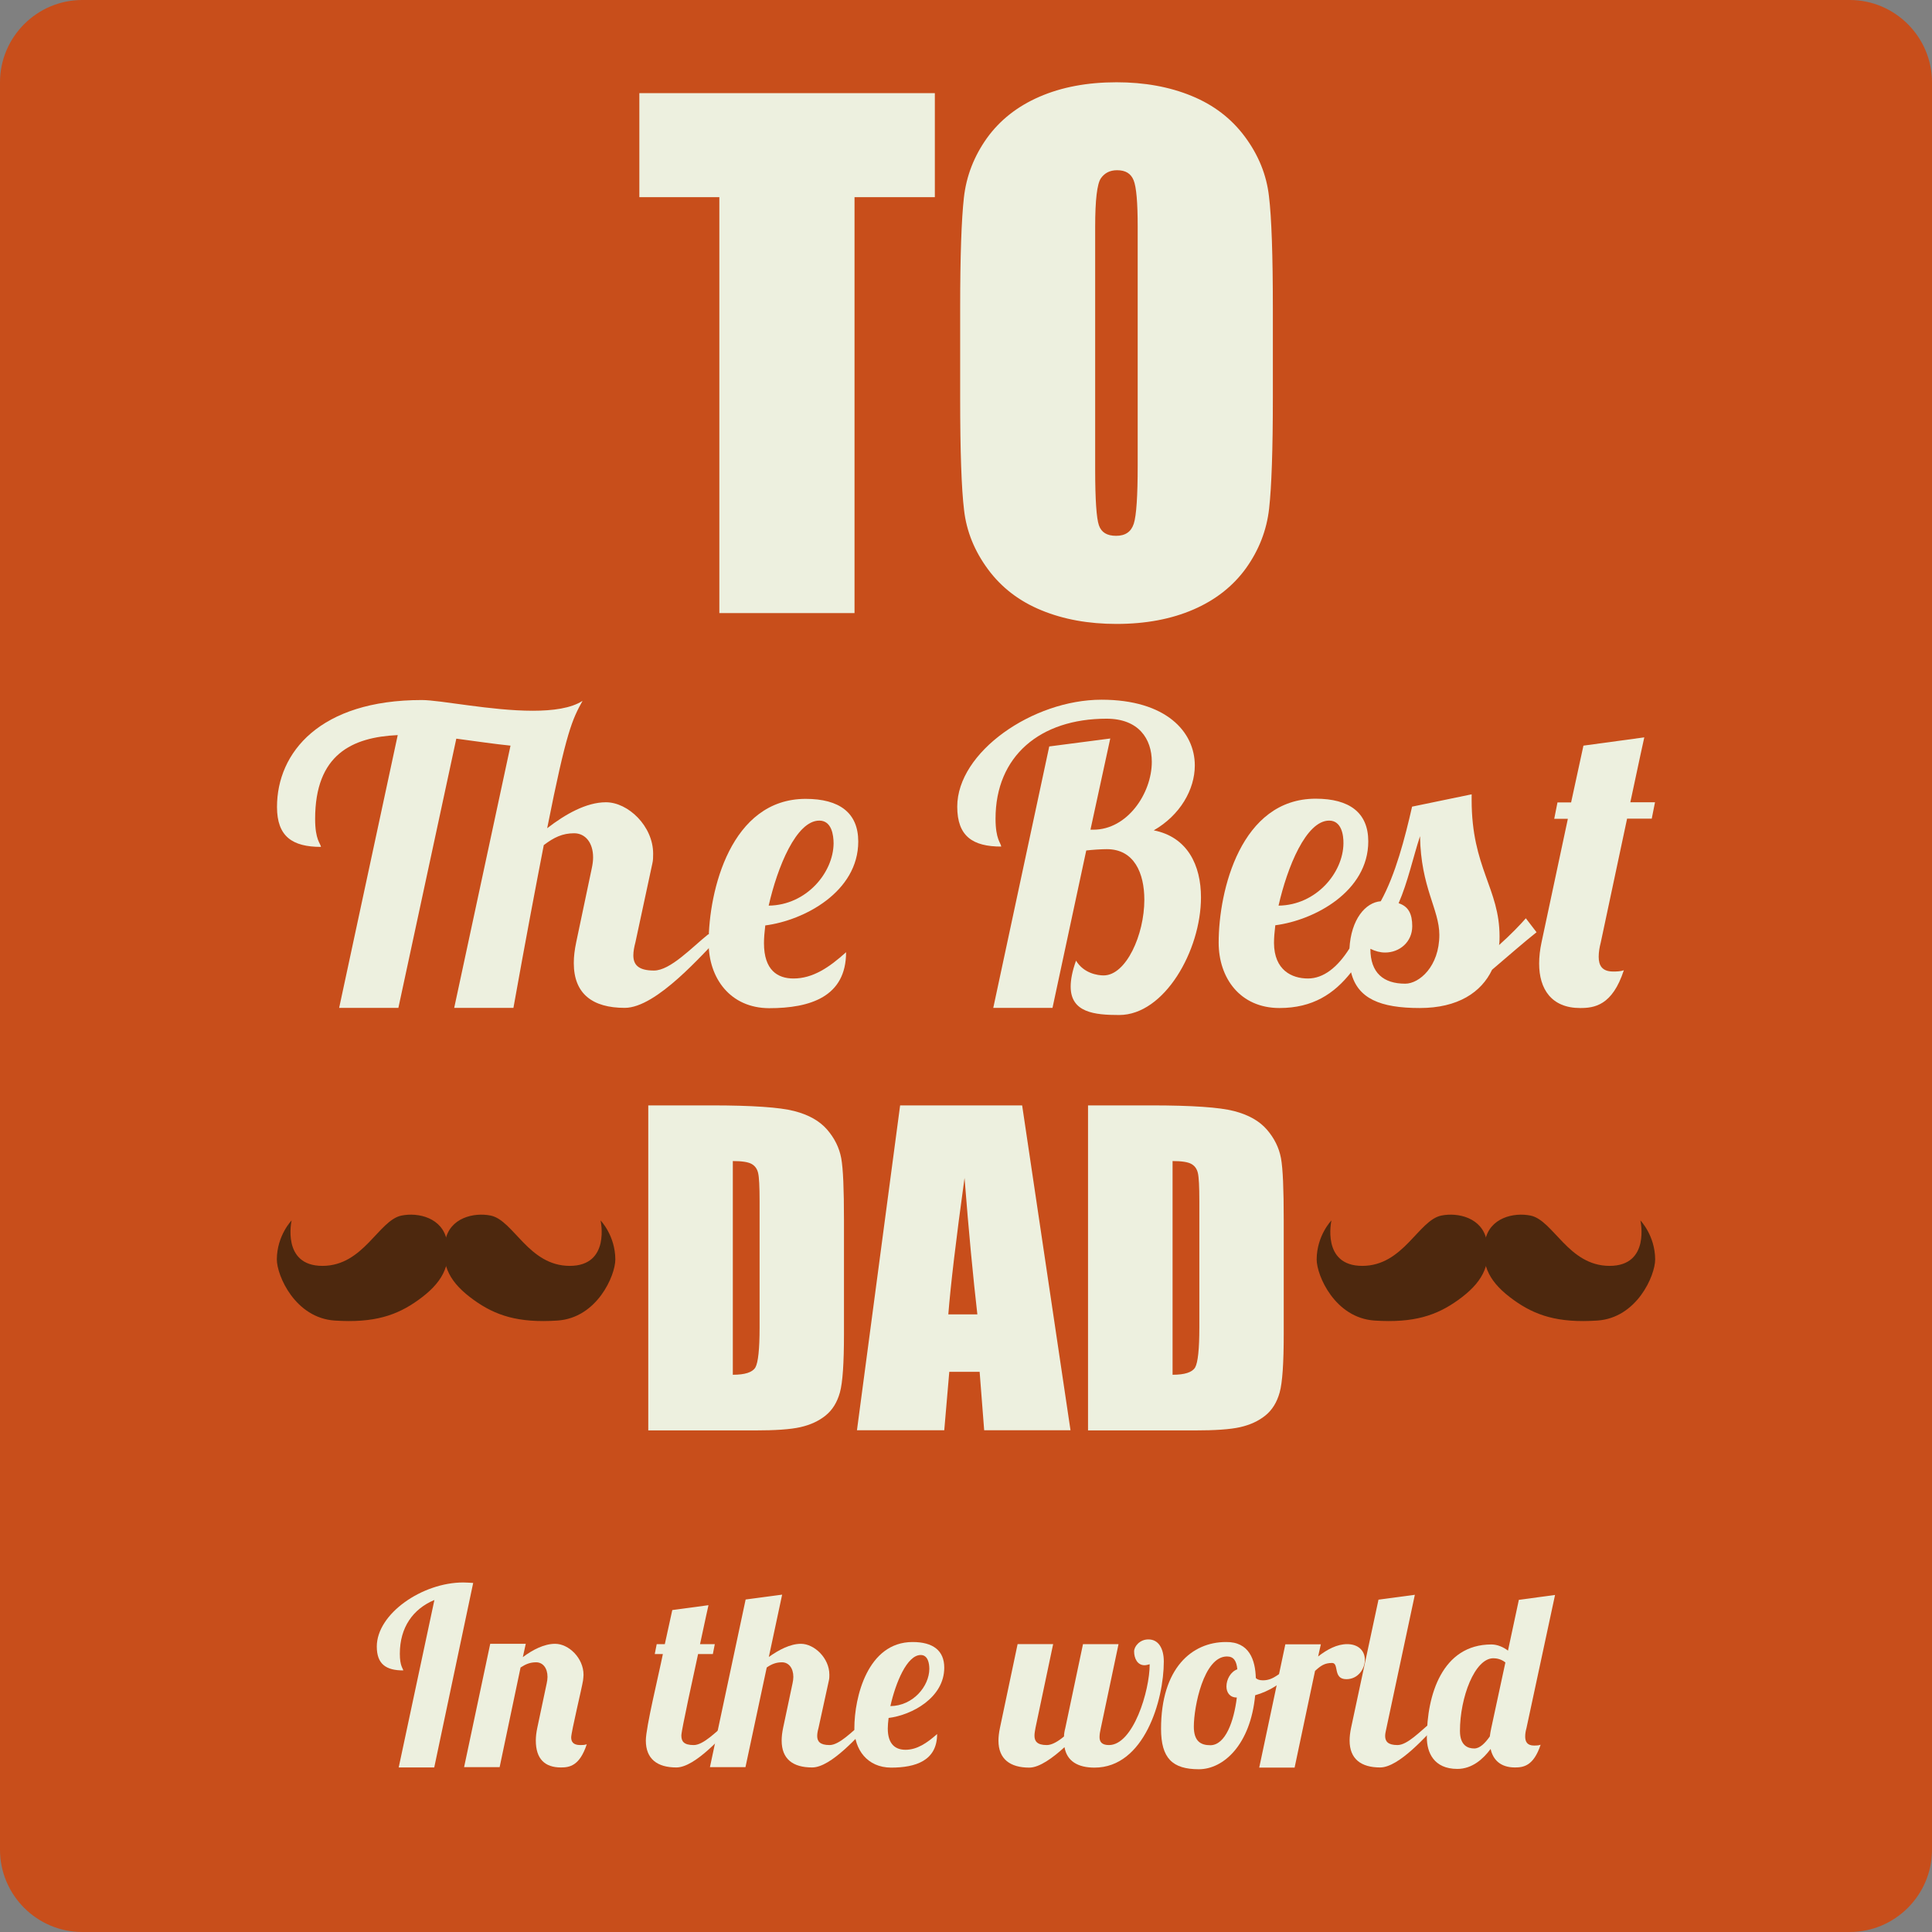 <svg xmlns="http://www.w3.org/2000/svg" viewBox="0 0 1190.6 1190.6"><rect x="0" y="0" width="1190.6" height="1190.6" fill="#808080" stroke="none"/><path d="M1190.6 1139.9c0 27.9-22.8 50.7-50.7 50.7H50.7c-27.9 0-50.7-22.8-50.7-50.7V50.7C0 22.8 22.8 0 50.7 0h1089.2c27.9 0 50.7 22.8 50.7 50.7v1089.2z" fill="#c84e1b"/><g fill="#edf0df"><path d="M576.1 57.4v64.1h-49.5v256.3h-83.3V121.5H394V57.4h182.1z"/><path d="M784.4 245c0 32.2-.8 55-2.3 68.4-1.5 13.4-6.3 25.6-14.2 36.7-8 11.1-18.8 19.6-32.4 25.5-13.6 5.9-29.4 8.9-47.5 8.9-17.2 0-32.6-2.8-46.2-8.4-13.7-5.6-24.6-14-32.9-25.2-8.3-11.2-13.3-23.4-14.8-36.6-1.6-13.2-2.4-36.3-2.4-69.3v-54.8c0-32.2.8-55 2.3-68.4 1.5-13.4 6.3-25.6 14.2-36.7 8-11.1 18.8-19.6 32.4-25.5 13.6-5.9 29.4-8.9 47.5-8.9 17.1 0 32.6 2.8 46.2 8.4 13.7 5.6 24.6 14 32.9 25.2 8.3 11.2 13.3 23.4 14.8 36.6 1.6 13.2 2.4 36.3 2.4 69.3V245zm-83.3-105.3c0-14.9-.8-24.4-2.5-28.6-1.7-4.2-5-6.2-10.2-6.2-4.4 0-7.7 1.7-10 5-2.3 3.4-3.5 13.3-3.5 29.8v149.6c0 18.6.8 30.1 2.3 34.4 1.5 4.4 5 6.5 10.6 6.5 5.7 0 9.3-2.5 10.9-7.5 1.6-5 2.4-16.9 2.4-35.8V139.7z"/></g><g fill="#edf0df"><path d="M197.8 521.9c-17.5 0-27.1-6.3-27.1-24.6 0-33.7 26.6-65.9 89.2-65.9 11.7 0 42.6 6.6 68.4 6.6 12.4 0 23.6-1.5 30.7-6.1-6.3 11.4-9.9 18.5-21.8 78.5 11.1-8.6 24.1-16 36.2-16 13.7 0 29.1 14.7 29.1 31.7 0 2 0 4.1-.5 6.1l-10.4 48.4c-.8 3-1.3 5.8-1.3 8.1 0 5.6 2.8 9.4 12.7 9.4 10.1 0 23.3-14.2 33.4-22.3h8.6c-11.7 11.7-40.3 45.3-60 45.3-19.8 0-31.4-8.6-31.4-27.6 0-4.1.5-8.1 1.5-12.9l9.6-45.6c.5-2.3.8-4.6.8-6.6 0-9.1-4.8-14.9-11.7-14.9-7.1 0-12.4 2.5-18.7 7.3-4.8 24.8-10.9 56.7-18.7 100.3h-36.5l34.7-161.6c-10.1-1-21.8-2.8-33.4-4.3l-35.7 165.9H209L245.1 453c-28.1 1.3-50.9 11.9-50.9 51.7 0 12.9 3.3 15 3.6 17.2z"/><path d="M436.7 581c0-32.2 13.7-88.7 59.8-88.7 20.8 0 32.4 8.6 32.4 26.3 0 30.9-33.2 48.6-57.3 51.7-.5 4.1-.8 7.9-.8 10.9 0 16.7 8.4 21.8 18.2 21.8 11.9 0 22-6.8 32.4-16.2 0 27.4-22 34.5-47.4 34.5-24.1-.1-37.3-18.6-37.3-40.3zm68.2-75.3c-14.2 0-25.8 28.6-31.2 52.4 23.3-.3 39.8-20.3 40-38.3 0-5.2-1.2-14.1-8.8-14.1z"/><path d="M684.2 455.1L672 511.3h1.8c21 0 36-22.5 36-41.8 0-14.2-8.1-26.6-27.9-26.6-41 0-68.4 23.1-68.4 61.6 0 12.9 3.3 14.9 3.5 17.2-17.5 0-27.1-6.3-27.1-24.6 0-33.7 46.6-65.9 88.9-65.9 39.8 0 57.5 19.8 57.5 40.5 0 14.9-9.1 30.7-25.3 40 20.8 4.1 29.1 21.5 29.1 41.3 0 32.7-22.5 72.5-50.4 72.5-15.2 0-29.9-1.5-29.9-17.5 0-4.3 1-9.6 3.3-16 4.8 7.9 13.4 9.1 17 9.1 13.9 0 25.1-25.1 25.1-46.6 0-16.5-6.3-31.2-23.1-31.2-3.3 0-8.1.3-12.7.8l-20.8 97h-36.5L646.6 460l37.6-4.9z"/><path d="M806 603c9.6 0 18.2-6.8 25.6-18.5 1-18 9.9-28.4 19.3-29.1 9.1-16.5 14.9-39 19.3-58.3l36.7-7.6v3.5c0 41.8 17.2 54.5 17.2 84.1 0 1.8 0 3.5-.3 5.3 7.1-6.3 13.4-12.9 16.5-16.5l6.6 8.6c-7.1 5.6-17.2 14.4-27.4 23.1-6.6 13.9-21 23.6-44.6 23.6-24.3 0-38.3-5.8-42.3-22-10.4 13.2-23.6 22-44.1 22-24.3 0-37.5-18.5-37.5-40.3 0-32.2 13.7-88.7 59.8-88.7 20.8 0 32.4 8.6 32.4 26.3 0 30.9-33.2 48.6-57.3 51.7-.5 4.1-.8 7.9-.8 10.9.1 16.8 11 21.9 20.9 21.9zm13.1-97.3c-14.2 0-25.8 28.6-31.2 52.4 23.3-.3 39.8-20.3 40-38.3.1-5.2-1.2-14.1-8.8-14.1zm34.5 81.3c-3 0-6.1-.8-9.1-2.3 0 14.9 8.1 21.5 21.5 21.5 8.6 0 21-10.6 21-30.1 0-15.7-11.4-29.1-11.9-60.8-4.1 12.4-7.6 28.6-13.2 41.3 6.1 2 8.4 6.6 8.4 14.2 0 9.7-7.8 16.2-16.7 16.2z"/><path d="M986.5 580.7c-.8 3-1.3 6.1-1.3 8.9 0 5.3 2 9.1 8.9 9.1 1.8 0 4.6 0 6.6-.8-7.1 21.8-18.2 23.3-26.9 23.3-17.7 0-25.3-11.7-25.3-27.4 0-4.1.5-8.6 1.5-13.2l16.2-76h-8.4l2-10.1h8.4l7.6-35 37.5-5.1s-3.8 17.2-8.6 40h15.2l-2 10.1h-15.2l-16.2 76.2z"/></g><g fill="#edf0df"><path d="M399.5 681.2h39c25.1 0 42.2 1.2 51 3.5 8.9 2.3 15.6 6.1 20.2 11.4 4.6 5.3 7.5 11.2 8.7 17.6 1.2 6.5 1.7 19.2 1.7 38.2V822c0 18-.8 30-2.5 36.1-1.7 6.1-4.6 10.8-8.8 14.2-4.2 3.4-9.4 5.8-15.6 7.2-6.2 1.4-15.5 2-28 2h-65.7V681.2zm52.1 34.3v131.7c7.5 0 12.1-1.5 13.9-4.5 1.7-3 2.6-11.2 2.6-24.6v-77.8c0-9.1-.3-14.9-.9-17.4-.6-2.6-1.9-4.4-4-5.6-2.1-1.2-6-1.8-11.6-1.8z"/><path d="M629.9 681.2l29.8 200.2h-53.2l-2.8-36H585l-3.1 36h-53.8l26.6-200.2h75.2zM602.3 810c-2.6-22.7-5.3-50.7-7.9-84.1-5.3 38.3-8.6 66.4-10 84.1h17.9z"/><path d="M670.5 681.2h39c25.1 0 42.2 1.2 51 3.5 8.9 2.3 15.6 6.1 20.2 11.4 4.6 5.3 7.5 11.2 8.7 17.6 1.2 6.5 1.7 19.2 1.7 38.2V822c0 18-.8 30-2.5 36.1-1.7 6.1-4.6 10.8-8.8 14.2-4.2 3.4-9.4 5.8-15.6 7.2-6.2 1.4-15.5 2-28 2h-65.7V681.2zm52.1 34.3v131.7c7.5 0 12.1-1.5 13.9-4.5 1.7-3 2.6-11.2 2.6-24.6v-77.8c0-9.1-.3-14.9-.9-17.4-.6-2.6-1.9-4.4-4-5.6-2.1-1.2-6-1.8-11.6-1.8z"/></g><g fill="#4d280e"><path d="M820.5 752.1s-6.3 28 19 28c25.4 0 34.6-28.1 48.7-31 10.3-2.1 25.3 1.3 28 15.5 2.9 15.7-3.3 26.3-17.7 36.6-13.1 9.4-27.1 14.2-51.4 12.6-24.4-1.6-35.7-27.7-35.7-37.7.1-14.8 9.1-24 9.1-24z"/><path d="M1010.9 752.1s6.3 28-19 28c-25.4 0-34.6-28.1-48.7-31-10.3-2.1-25.3 1.3-28 15.5-2.9 15.7 3.3 26.3 17.7 36.6 13.1 9.4 27.1 14.2 51.4 12.6 24.4-1.6 35.7-27.7 35.7-37.7-.1-14.8-9.1-24-9.1-24z"/></g><g fill="#4d280e"><path d="M179.7 752.1s-6.3 28 19 28c25.4 0 34.6-28.1 48.7-31 10.3-2.1 25.3 1.3 28 15.5 2.9 15.7-3.3 26.3-17.7 36.6-13.1 9.4-27.1 14.2-51.4 12.6-24.4-1.6-35.7-27.7-35.7-37.7.1-14.8 9.1-24 9.1-24z"/><path d="M370.1 752.1s6.3 28-19 28c-25.4 0-34.6-28.1-48.7-31-10.3-2.1-25.3 1.3-28 15.5-2.9 15.7 3.3 26.3 17.7 36.6 13.1 9.4 27.1 14.2 51.4 12.6 24.4-1.6 35.7-27.7 35.7-37.7-.1-14.8-9.1-24-9.1-24z"/></g><g fill="#edf0df"><path d="M267.6 1089.2h-21.9l22-103.2c-13.2 5.5-21.3 16.9-21.3 33.1 0 7.8 2 9 2.1 10.3-10.5 0-16.3-3.8-16.3-14.7 0-20.2 28-39.5 53.3-39.5 2.1 0 4.1.2 6.1.3l-24 113.7z"/><path d="M345.7 1089.2c-9.9 0-15.5-5.2-15.5-16.6 0-2.4.3-4.9.9-7.8l5.8-27.4c.3-1.4.5-2.7.5-4 0-5.5-2.9-9-7-9-3.7 0-6.4 1.1-9.6 3.2l-12.9 61.4H286l16.1-76H324l-1.8 8.2c6.2-4.6 13.2-8.2 19.9-8.2 8.4 0 17.5 8.8 17.5 19.1 0 1.2-.2 2.3-.3 3.5-.8 5-7.3 31.8-7.3 35.1 0 2.6 1.2 4.7 5.6 4.7 1.1 0 2.7 0 4-.5-4.4 13.4-10.7 14.3-15.9 14.3z"/><path d="M436.6 989.2s-2.3 10.3-5.2 24h9.1l-1.2 6.1h-9.1c-10.5 48-10.3 49.5-10.3 50.3 0 3.5 1.5 5.8 7.6 5.8s14-8.5 20.1-13.4h5.2c-7 7-24.2 27.2-36 27.2-11.7 0-18.8-5.2-18.8-16.6 0-8.1 7.9-40.3 10.5-53.3h-5l1.2-6.1h5l4.6-21 22.3-3z"/><path d="M504.4 1064.9c-.5 1.8-.8 3.5-.8 4.9 0 3.3 1.7 5.6 7.6 5.6 6.1 0 14-8.5 20.1-13.4h5.2c-7 7-24.2 27.2-36 27.2-11.9 0-18.8-5.2-18.8-16.6 0-2.4.3-4.9.9-7.8l5.8-27.4c.3-1.4.5-2.7.5-4 0-5.5-2.9-9-7-9-3.6 0-6.4 1.1-9.4 3.2l-13.1 61.4h-21.9l22-103.3 22.5-3-8.2 38.4c6.2-4.4 13.2-8.1 19.8-8.1 8.2 0 17.5 8.8 17.5 19 0 1.2 0 2.4-.3 3.6l-6.4 29.3z"/><path d="M526.5 1065.1c0-19.3 8.2-53.2 35.9-53.2 12.5 0 19.5 5.2 19.5 15.8 0 18.5-19.9 29.2-34.3 31-.3 2.4-.5 4.7-.5 6.5 0 10 5 13.1 10.9 13.1 7.1 0 13.2-4.1 19.5-9.7 0 16.4-13.2 20.7-28.4 20.7-14.7-.1-22.6-11.2-22.6-24.2zm40.9-45.2c-8.5 0-15.5 17.2-18.7 31.5 14-.2 23.9-12.2 24-22.9 0-3.3-.8-8.6-5.3-8.6z"/><path d="M717.2 1023.9c0 23.7-12 65.4-42.7 65.4-10.3 0-17-4-18.5-12.6-7.1 6.5-15.4 12.6-21.7 12.6-11.7 0-19-5.2-19-16.6 0-2.3.3-4.9.9-7.8l10.9-51.7H649l-10.9 51.7c-.3 1.7-.6 3.3-.6 4.7 0 3.3 1.5 5.8 7.6 5.8 3.2 0 7-2.3 10.6-5.3 0-1.5.3-3.3.8-5.2l10.9-51.7h21.9l-10.9 51.7c-.5 2.1-.8 4-.8 5.6 0 2.9 1.4 4.9 5.8 4.9 14.9 0 25.1-33.3 25.1-49.8-.9.3-2.3.6-3.2.6-4.4 0-6.4-4.3-6.4-8.5 0-3.2 3.6-7.4 8.7-7.4 6.4-.1 9.6 5.7 9.6 13.6z"/><path d="M773.9 1034.1c.9.9 2.3 1.4 4.4 1.4 7.1 0 10.3-5.2 16-7.4l.6 3.2c-4.7 5.9-12.6 10.9-21.4 13.4-2.9 30.5-19.5 45.6-34.7 45.6-16.3 0-23.3-6.8-23.3-24.9 0-37.4 19-53.5 40-53.5 14.4-.2 18.1 11.1 18.4 22.2zm-11.7 12c-4.4 0-6.4-3.2-6.4-6.8 0-4.4 2.6-9.1 6.7-10.6-.5-5-2.1-7.9-6.4-7.9-14.3 0-20.4 31-20.4 43.2 0 9.1 4.3 11.5 10.2 11.5 9.3-.1 14.5-14.7 16.3-29.4z"/><path d="M814 1013.2l-1.7 7.6c5.5-4.3 11.6-7.6 17.9-7.6 6.8 0 10.9 4 10.9 9.7 0 5.3-4 11.9-11.4 11.9-8.5 0-4.3-10-8.8-10-4.6 0-7 1.7-10.5 4.9l-12.6 59.6H776l16.1-76H814z"/><path d="M871.9 982.8l-17.5 82.1c-.5 2.3-.8 3.6-.8 4.9 0 3.3 1.7 5.6 7.6 5.6 6.1 0 14-8.5 20.1-13.4h5.2c-7 7-24.2 27.2-36 27.2-11.7 0-18.8-5.2-18.8-16.6 0-2.3.3-4.9.9-7.8l16.9-79 22.4-3z"/><path d="M940.7 1064.9c-.5 1.8-.8 3.5-.8 5.2 0 3.2 1.2 5.6 5.5 5.6 1.1 0 2.7 0 4-.5-4.3 13.1-10.6 14-15.8 14-8.8 0-13.5-4.6-15-11.4-4.6 6.2-11.4 12.3-20.5 12.3-14.6 0-18.8-10.3-18.8-19.3 0-26.1 9.4-57.4 39.8-57.4 3.7 0 7.5 1.7 10.2 3.8l6.7-31.3 22.3-3-17.6 82zm-41 1.8c0 9.1 5 10.8 8.8 10.8 3.5 0 6.7-3.3 9.6-7.4.2-1.7.5-3.3.9-5.2l8.7-40.4c-2.4-2-5.3-2.6-7.4-2.6-11.5 0-20.6 24.2-20.6 44.8z"/></g></svg>